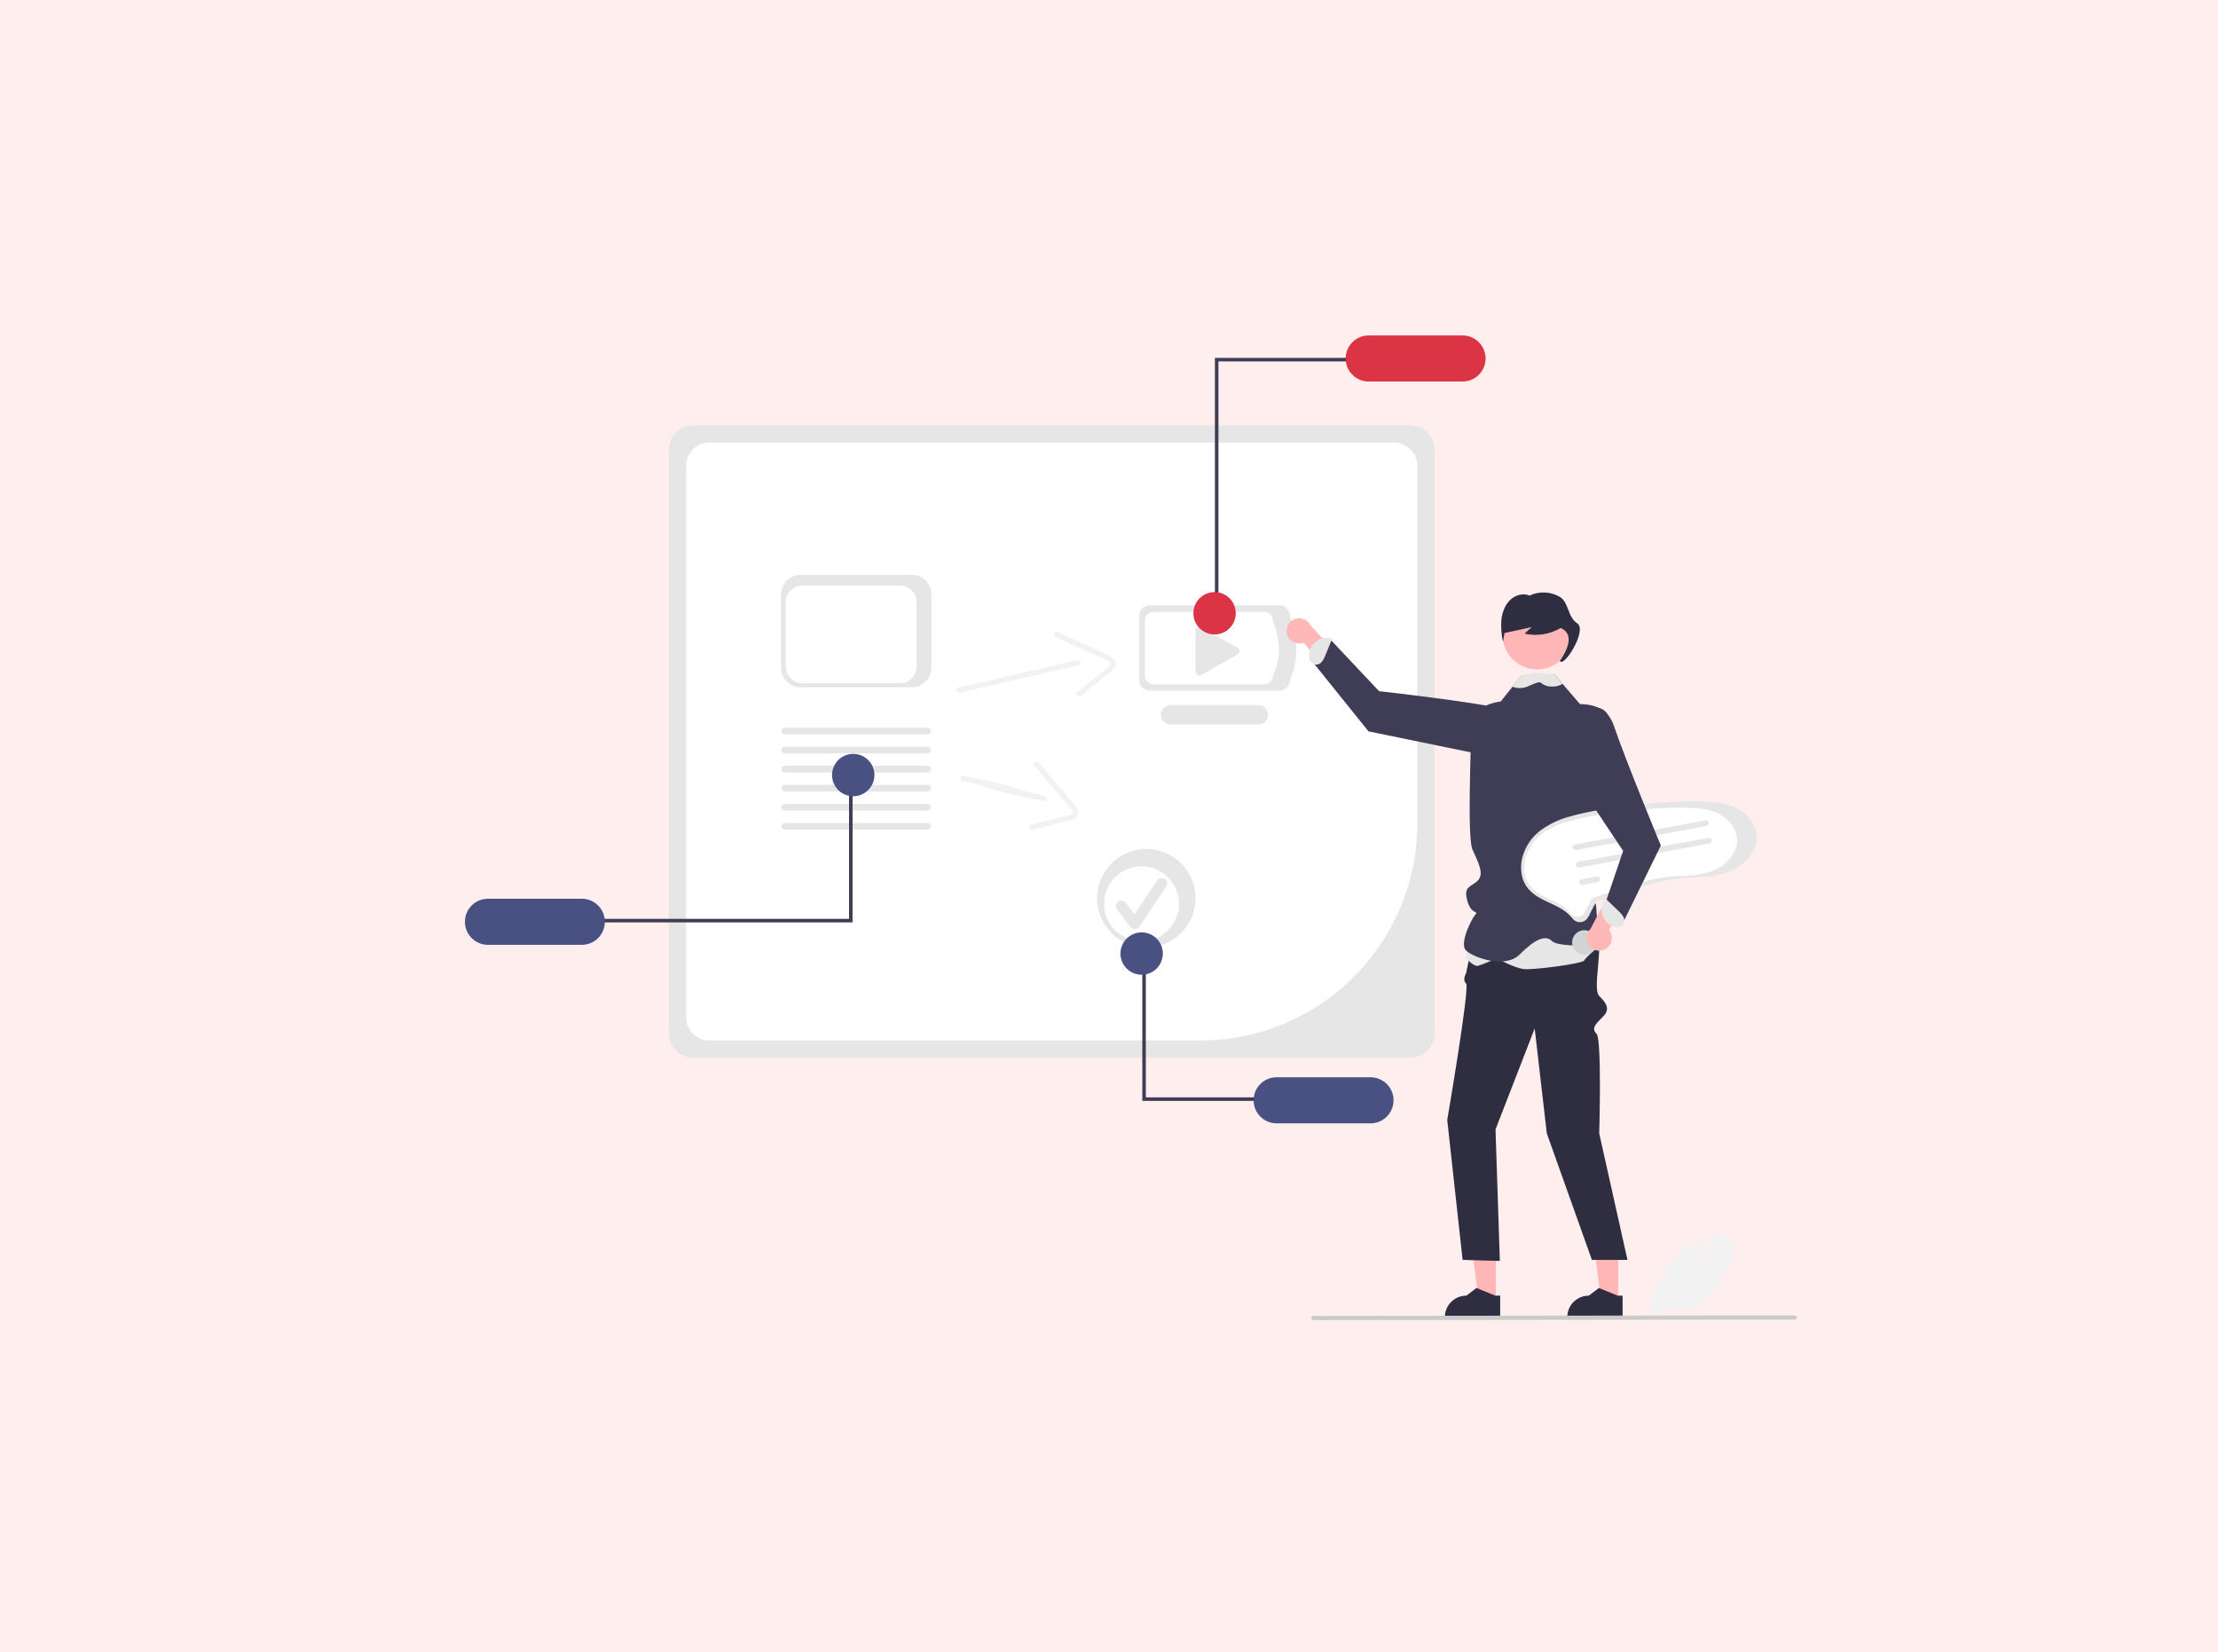 <?xml version="1.0" encoding="UTF-8"?><svg id="Layer_1" xmlns="http://www.w3.org/2000/svg" viewBox="0 0 333 248"><defs><style>.cls-1{fill:#fee;}.cls-1,.cls-2,.cls-3,.cls-4,.cls-5,.cls-6,.cls-7,.cls-8,.cls-9,.cls-10,.cls-11,.cls-12{stroke-width:0px;}.cls-2{fill:#e6e6e6;}.cls-3{fill:#db3545;}.cls-4{fill:#495182;}.cls-5{fill:#fff;}.cls-6{fill:#3f3d56;}.cls-7{fill:#d1d3d4;}.cls-8{fill:#ffb6b6;}.cls-9{fill:#cacaca;}.cls-10{fill:#ffb8b8;}.cls-11{fill:#f2f2f2;}.cls-12{fill:#2f2e41;}</style></defs><rect class="cls-1" width="333" height="248"/><path class="cls-2" d="m211.75,158.79h-107.69c-2,0-3.62-1.62-3.62-3.62v-87.69c0-2,1.62-3.62,3.62-3.62h107.69c2,0,3.62,1.62,3.62,3.62v87.69c0,2-1.62,3.62-3.62,3.62Z"/><path class="cls-5" d="m106.5,66.44c-1.92,0-3.48,1.56-3.49,3.49v82.8c0,1.92,1.56,3.48,3.49,3.49h73.71c17.99-.02,32.56-14.6,32.58-32.58v-53.71c0-1.92-1.56-3.48-3.49-3.49h-102.81Z"/><path class="cls-2" d="m192.11,103.68h-19.53c-.85,0-1.54-.69-1.54-1.54v-9.72c0-.85.69-1.54,1.54-1.54h19.53c.85,0,1.54.69,1.54,1.54,1.21,3.44,1.38,6.71,0,9.72,0,.85-.69,1.54-1.54,1.54Z"/><path class="cls-5" d="m189.79,102.74h-16.59c-.72,0-1.3-.58-1.31-1.31v-8.26c0-.72.58-1.3,1.31-1.31h16.59c.72,0,1.3.58,1.31,1.31,1.12,2.94,1.3,5.72,0,8.26,0,.72-.58,1.3-1.31,1.31Z"/><path class="cls-2" d="m188.9,108.77h-13.15c-.81,0-1.46-.65-1.46-1.46s.65-1.46,1.46-1.46h13.16c.81,0,1.46.66,1.46,1.46,0,.8-.65,1.46-1.46,1.46Z"/><path class="cls-2" d="m180.06,94.1c-.32,0-.57.26-.57.57v6.19c0,.32.26.57.57.57.1,0,.2-.03.28-.07l5.46-3.11c.27-.16.37-.5.21-.78-.05-.09-.13-.16-.22-.22l-5.46-3.07c-.09-.05-.18-.07-.28-.07Z"/><path class="cls-11" d="m259.71,186.36c-.62-.78-1.65-1.11-2.6-.83l-.1.03-.92,3.58c-.14-.53-.43-1.74-.62-2.92l-.02-.1-.09.04c-.96.42-1.86.97-2.68,1.62-2.95,2.36-4.71,5.91-4.81,9.69v.07s0,.04,0,.04l.12-.04,2.61-.93c2.34.21,4.64-.65,6.27-2.34,1.05-1.11,1.77-2.54,2.47-3.92.2-.4.41-.82.63-1.22.49-.89.39-1.98-.26-2.77Z"/><path class="cls-10" d="m193.19,95.08c.2,1.02,1.19,1.69,2.21,1.5.11-.02.22-.05.32-.09l7.79,9.06.99-3.34-7.72-8.29c-.44-.95-1.57-1.37-2.52-.93-.8.37-1.24,1.23-1.06,2.09Z"/><polygon class="cls-8" points="224.57 195.36 221.99 195.36 220.77 185.43 224.57 185.43 224.57 195.36"/><path class="cls-12" d="m224.5,194.52l-2.75-1.12-.08-.03-1.52,1.15c-1.79,0-3.23,1.45-3.23,3.23v.11h8.31v-3.34h-.73Z"/><polygon class="cls-8" points="242.95 195.36 240.37 195.36 239.15 185.43 242.95 185.43 242.95 195.36"/><path class="cls-12" d="m242.88,194.52l-2.75-1.12-.08-.03-1.52,1.15c-1.79,0-3.23,1.45-3.23,3.23v.11h8.31v-3.34h-.73Z"/><path class="cls-12" d="m236.87,136.02s3.23,3.36,3.23,6.12-.81,6.56,0,7.39,1.82,1.84.61,3.05-1.82,1.82-1.01,2.63.4,14.95.4,14.95l4.24,18.99h-5.34l-6.77-18.99-1.82-15.75-5.88,15.15.65,19.75-5.59-.16-2.31-21.01s3.43-19.98,2.83-20.49,0-1.55,0-1.55l1.62-7.65,15.15-2.42Z"/><path class="cls-6" d="m230.54,112.18s1.1-4.33-3.96-5.57-19.53-2.84-19.53-2.84l-7.31-7.76-2.48,3.6,8.2,10.19,19.43,3.99,5.66-1.61Z"/><path class="cls-2" d="m198.46,99.35c.23-.29.4-.62.53-.97l1.05-2.58h-.27c-1.48-.29-2.9.68-3.18,2.16-.02.1-.03.2-.04.31-.03.33.02.66.17.96.15.3.44.51.77.56.38.02.74-.14.97-.44Z"/><path class="cls-2" d="m220.69,139.47l-.61,4.39s1.21,1.3,1.82,1.14,2.83-1.11,2.83-1.11c0,0,2.63,1.44,4.04,1.6s8.89-.81,9.09-1.3c.2-.49,2.55-2.4,2.55-2.4l-.93-5.57-18.78,3.25Z"/><path class="cls-6" d="m240.37,124.11s-.51,4.24-.11,4.63c.4.39-.4,2.84-1.21,4.46s.61,1.82.61,3.03.61,5.66.61,5.66c0,0-6.26.4-7.27-.61s-2.63-.2-4.85,2.02-7.05.4-8.06-.61c-1.01-1.01.79-4.65,1.39-5.35s-.58.11-1.19-2.12.58-2.02,1.59-3.03c1.01-1.01,0-2.83-.81-4.65-.81-1.82-.2-15.35-.2-18.58s4.44-3.64,4.44-3.64l1.76-2.21,1.29-1.63,2.53-.1h.07s2.45-.1,2.45-.1l1.19,1.39,2.63,3.06,3.03.61c2.42.81,1.82,5.86,1.82,5.86l-1.71,11.92Z"/><circle class="cls-8" cx="230.77" cy="95.31" r="5.19"/><path class="cls-12" d="m236.79,93.57c-1.43-.88-1.25-3.17-2.62-3.97-1.39-.8-3.08-.87-4.53-.19-.97-.41-2.13-.08-2.91.66-.78.75-1.19,1.85-1.32,2.96-.09,1.12,0,2.24.24,3.33.08-.44.15-.88.23-1.32l4.09-.89c-.36.33-.72.65-1.09.98,1.85.42,3.8.12,5.43-.85,1.78.8,1.46,2.59-.11,4.97.61,1.01,4.2-4.7,2.57-5.69Z"/><path class="cls-2" d="m234.6,102.66s-.02.02-.04.03c-.43.26-.92.39-1.42.38-.65.05-1.3-.15-1.8-.57-.26-.25-1.32.28-2.01.57-.72.3-1.54.31-2.27.03l1.29-1.63,2.13-.47h.53l2.39.27,1.19,1.39Z"/><path class="cls-9" d="m269.46,198.11l-72.27.08c-.17,0-.32-.14-.32-.31,0-.17.14-.32.32-.32h0l72.27-.08c.17,0,.32.14.31.32,0,.17-.14.31-.31.31Z"/><polygon class="cls-6" points="182.93 91.77 182.4 91.77 182.4 53.73 203.31 53.73 203.31 54.26 182.93 54.26 182.93 91.77"/><path class="cls-3" d="m219.58,50.36h-14.09c-1.91,0-3.46,1.55-3.46,3.46s1.55,3.46,3.46,3.46h14.09c1.91,0,3.46-1.55,3.46-3.46s-1.55-3.46-3.46-3.46Z"/><circle class="cls-3" cx="182.35" cy="92.07" r="3.18"/><path class="cls-11" d="m144.07,104.01l13.94-3.23,4-.93c.5-.12.29-.89-.21-.77l-13.94,3.23-4,.93c-.5.12-.29.89.21.77h0Z"/><path class="cls-11" d="m158.46,95.61l7.46,3.43c.25.09.49.22.71.38.21.2.06.4-.11.57-.5.47-1.03.91-1.59,1.31l-3.18,2.58c-.4.32.16.89.56.57l2.77-2.25,1.38-1.13c.39-.32.87-.64,1.03-1.15.33-1.07-.98-1.49-1.7-1.83l-3.25-1.49-3.67-1.69c-.46-.21-.87.47-.41.69h0Z"/><path class="cls-2" d="m261.42,121.74c-1.33-.9-2.94-1.24-4.52-1.35-1.79-.1-3.59-.1-5.39,0-1.86.07-3.72.21-5.58.4-1.85.2-3.7.45-5.54.77-1.65.26-3.27.61-4.88,1.07-1.52.42-2.94,1.11-4.22,2.04-1.12.84-1.97,1.97-2.48,3.28-.49,1.22-.58,2.57-.24,3.84.18.62.49,1.19.91,1.68.48.54,1.05.99,1.69,1.34,1.32.75,2.81,1.21,4.01,2.17.31.25.6.54.86.85.17.24.41.43.69.54.53.19,1.13.03,1.51-.39.24-.33.44-.68.59-1.05l.63-1.21c.04-.11.09-.21.16-.3.05-.06-.04,0-.02-.01,0,0,.03,0,.04-.01.05-.03.11-.05.16-.06.58-.22,1.17-.44,1.75-.64,2.17-.77,4.36-1.48,6.59-2.06,1.15-.31,2.31-.55,3.48-.73,1.52-.22,3.06-.19,4.59-.34,1.64-.16,3.34-.49,4.75-1.4,1.17-.71,2.06-1.78,2.55-3.06.21-.61.29-1.25.21-1.89-.18-1.45-1.13-2.67-2.31-3.47Z"/><path class="cls-5" d="m258.7,122.55c-1.2-.81-2.66-1.12-4.09-1.22-1.62-.09-3.25-.09-4.87,0-1.68.07-3.36.19-5.04.37-1.67.18-3.34.41-5,.7-1.49.23-2.96.55-4.41.96-1.37.38-2.66,1-3.81,1.84-1.01.76-1.78,1.78-2.24,2.96-.45,1.1-.52,2.32-.22,3.47.16.56.44,1.08.82,1.52.44.49.95.9,1.53,1.21,1.19.68,2.54,1.09,3.62,1.96.28.23.54.49.77.77.16.22.37.39.62.49.48.17,1.02.03,1.36-.35.22-.3.4-.62.54-.95l.57-1.1c.04-.1.09-.19.14-.27.04-.05-.03,0-.02-.01,0,0,.02,0,.03-.01.05-.02.1-.04.15-.06.53-.2,1.05-.39,1.58-.58,1.96-.7,3.94-1.34,5.95-1.86,1.04-.28,2.09-.5,3.15-.66,1.37-.2,2.77-.17,4.15-.31,1.49-.14,3.02-.44,4.29-1.26,1.05-.64,1.86-1.61,2.31-2.76.19-.55.26-1.13.19-1.71-.17-1.31-1.02-2.41-2.09-3.13Z"/><path class="cls-2" d="m256.19,124.02l-19.57,3.61c-.23.05-.46-.11-.51-.34-.05-.23.11-.46.34-.51,0,0,0,0,0,0h0s19.57-3.61,19.57-3.61c.24-.04.46.11.5.35.04.24-.11.46-.35.5h0Z"/><path class="cls-2" d="m256.67,126.63l-19.57,3.61c-.23.04-.46-.11-.51-.34s.11-.46.34-.51c0,0,0,0,0,0h0s19.57-3.61,19.57-3.61c.24-.04.46.11.5.35.04.24-.11.46-.35.5h0Z"/><path class="cls-2" d="m239.86,132.44l-2.28.42c-.24.04-.46-.11-.5-.35-.04-.23.11-.46.35-.5l2.28-.42c.24-.04.46.11.5.35.04.23-.11.46-.35.5Z"/><circle class="cls-7" cx="237.87" cy="141.49" r="1.84"/><path class="cls-2" d="m136.91,103.18h-16.72c-1.62,0-2.93-1.31-2.93-2.93v-11.02c0-1.62,1.31-2.93,2.93-2.93h16.72c1.62,0,2.93,1.31,2.93,2.93v11.02c0,1.62-1.31,2.93-2.93,2.93Z"/><path class="cls-5" d="m135.07,102.59h-14.55c-1.41,0-2.55-1.14-2.55-2.55v-9.59c0-1.41,1.14-2.55,2.55-2.55h14.55c1.41,0,2.55,1.14,2.55,2.55v9.59c0,1.41-1.14,2.55-2.55,2.55Z"/><path class="cls-2" d="m139.26,113.11h-21.45c-.28,0-.5-.23-.5-.5,0-.28.22-.5.5-.5h21.45c.28,0,.5.23.5.5,0,.28-.22.5-.5.5Z"/><path class="cls-2" d="m139.26,110.25h-21.45c-.28,0-.5-.23-.5-.5,0-.28.22-.5.5-.5h21.45c.28,0,.5.23.5.5,0,.28-.22.5-.5.5Z"/><path class="cls-2" d="m139.26,115.97h-21.45c-.28,0-.5-.22-.5-.5s.22-.5.5-.5h21.45c.28,0,.5.22.5.5s-.22.5-.5.5Z"/><path class="cls-2" d="m139.26,118.83h-21.45c-.28,0-.5-.22-.5-.5s.22-.5.5-.5h21.45c.28,0,.5.22.5.5s-.22.5-.5.5Z"/><path class="cls-2" d="m139.26,121.69h-21.45c-.28,0-.5-.22-.5-.5s.22-.5.5-.5h21.45c.28,0,.5.22.5.5s-.22.5-.5.5Z"/><path class="cls-2" d="m139.26,124.55h-21.45c-.28,0-.5-.23-.5-.5,0-.28.22-.5.5-.5h21.45c.28,0,.5.23.5.5,0,.28-.22.5-.5.5Z"/><polygon class="cls-6" points="127.47 117.99 128 117.99 128 138.48 89.53 138.48 89.53 137.95 127.47 137.95 127.47 117.99"/><path class="cls-4" d="m73.26,141.85h14.09c1.91,0,3.46-1.55,3.46-3.46s-1.55-3.46-3.46-3.46h-14.09c-1.91,0-3.46,1.55-3.46,3.46s1.55,3.46,3.46,3.46h0Z"/><circle class="cls-4" cx="128.1" cy="116.36" r="3.18"/><path class="cls-11" d="m144.52,117.24c4.66.99,3.48,1.18,8.14,2.18l4.02.85c.5.11.64-.68.14-.79-4.66-.99-3.48-1.18-8.14-2.18l-4.02-.85c-.5-.11-.64.68-.14.79h0Z"/><path class="cls-11" d="m155.27,114.92l5.31,6.27c.19.19.35.41.48.65.1.27-.12.38-.34.47-.65.21-1.32.38-1.99.52l-3.97,1c-.5.13-.23.88.27.75l3.46-.87,1.73-.43c.49-.12,1.06-.22,1.42-.61.75-.83-.25-1.76-.77-2.37l-2.31-2.73-2.61-3.08c-.33-.39-.99.06-.66.45h0Z"/><circle class="cls-2" cx="172.1" cy="134.85" r="7.39"/><circle class="cls-5" cx="171.38" cy="135.68" r="5.62"/><path class="cls-2" d="m170.37,139.52c-.26,0-.5-.12-.66-.33l-2.02-2.69c-.27-.36-.2-.88.16-1.15.36-.27.88-.2,1.15.16h0s1.32,1.76,1.32,1.76l3.39-5.08c.25-.38.76-.48,1.14-.23s.48.76.23,1.14h0l-4.03,6.05c-.15.22-.39.36-.66.37,0,0-.02,0-.02,0Z"/><path class="cls-10" d="m241.08,142.46c.9-.53,1.2-1.69.67-2.58-.06-.1-.12-.19-.19-.27l5.93-10.37-3.48.19-5.23,10.05c-.75.73-.76,1.93-.03,2.68.61.63,1.58.75,2.33.3h0Z"/><path class="cls-6" d="m234.4,106.13s6.28-2.02,7.9,2.83c1.62,4.85,7.05,17.98,7.05,17.98l-5.84,11.92-2.63-2.83,2.81-8.28-8.08-12.12-1.21-9.49Z"/><path class="cls-2" d="m243.71,137.63c-.19-.32-.43-.61-.71-.85l-2-1.93-.11.25c-.81,1.27-.43,2.95.84,3.76.09.06.18.11.27.15.29.15.63.22.96.2.33-.03.64-.22.81-.51.16-.34.14-.74-.05-1.07Z"/><polygon class="cls-6" points="172.03 144.79 171.5 144.79 171.5 165.28 189.49 165.28 189.49 164.75 172.03 164.75 172.03 144.79"/><path class="cls-4" d="m209.22,165.19c0-1.91-1.55-3.46-3.46-3.46h-14.09c-1.91,0-3.46,1.55-3.46,3.46s1.55,3.46,3.46,3.46h14.09c1.91,0,3.46-1.55,3.46-3.46Z"/><circle class="cls-4" cx="171.4" cy="143.16" r="3.18"/></svg>
